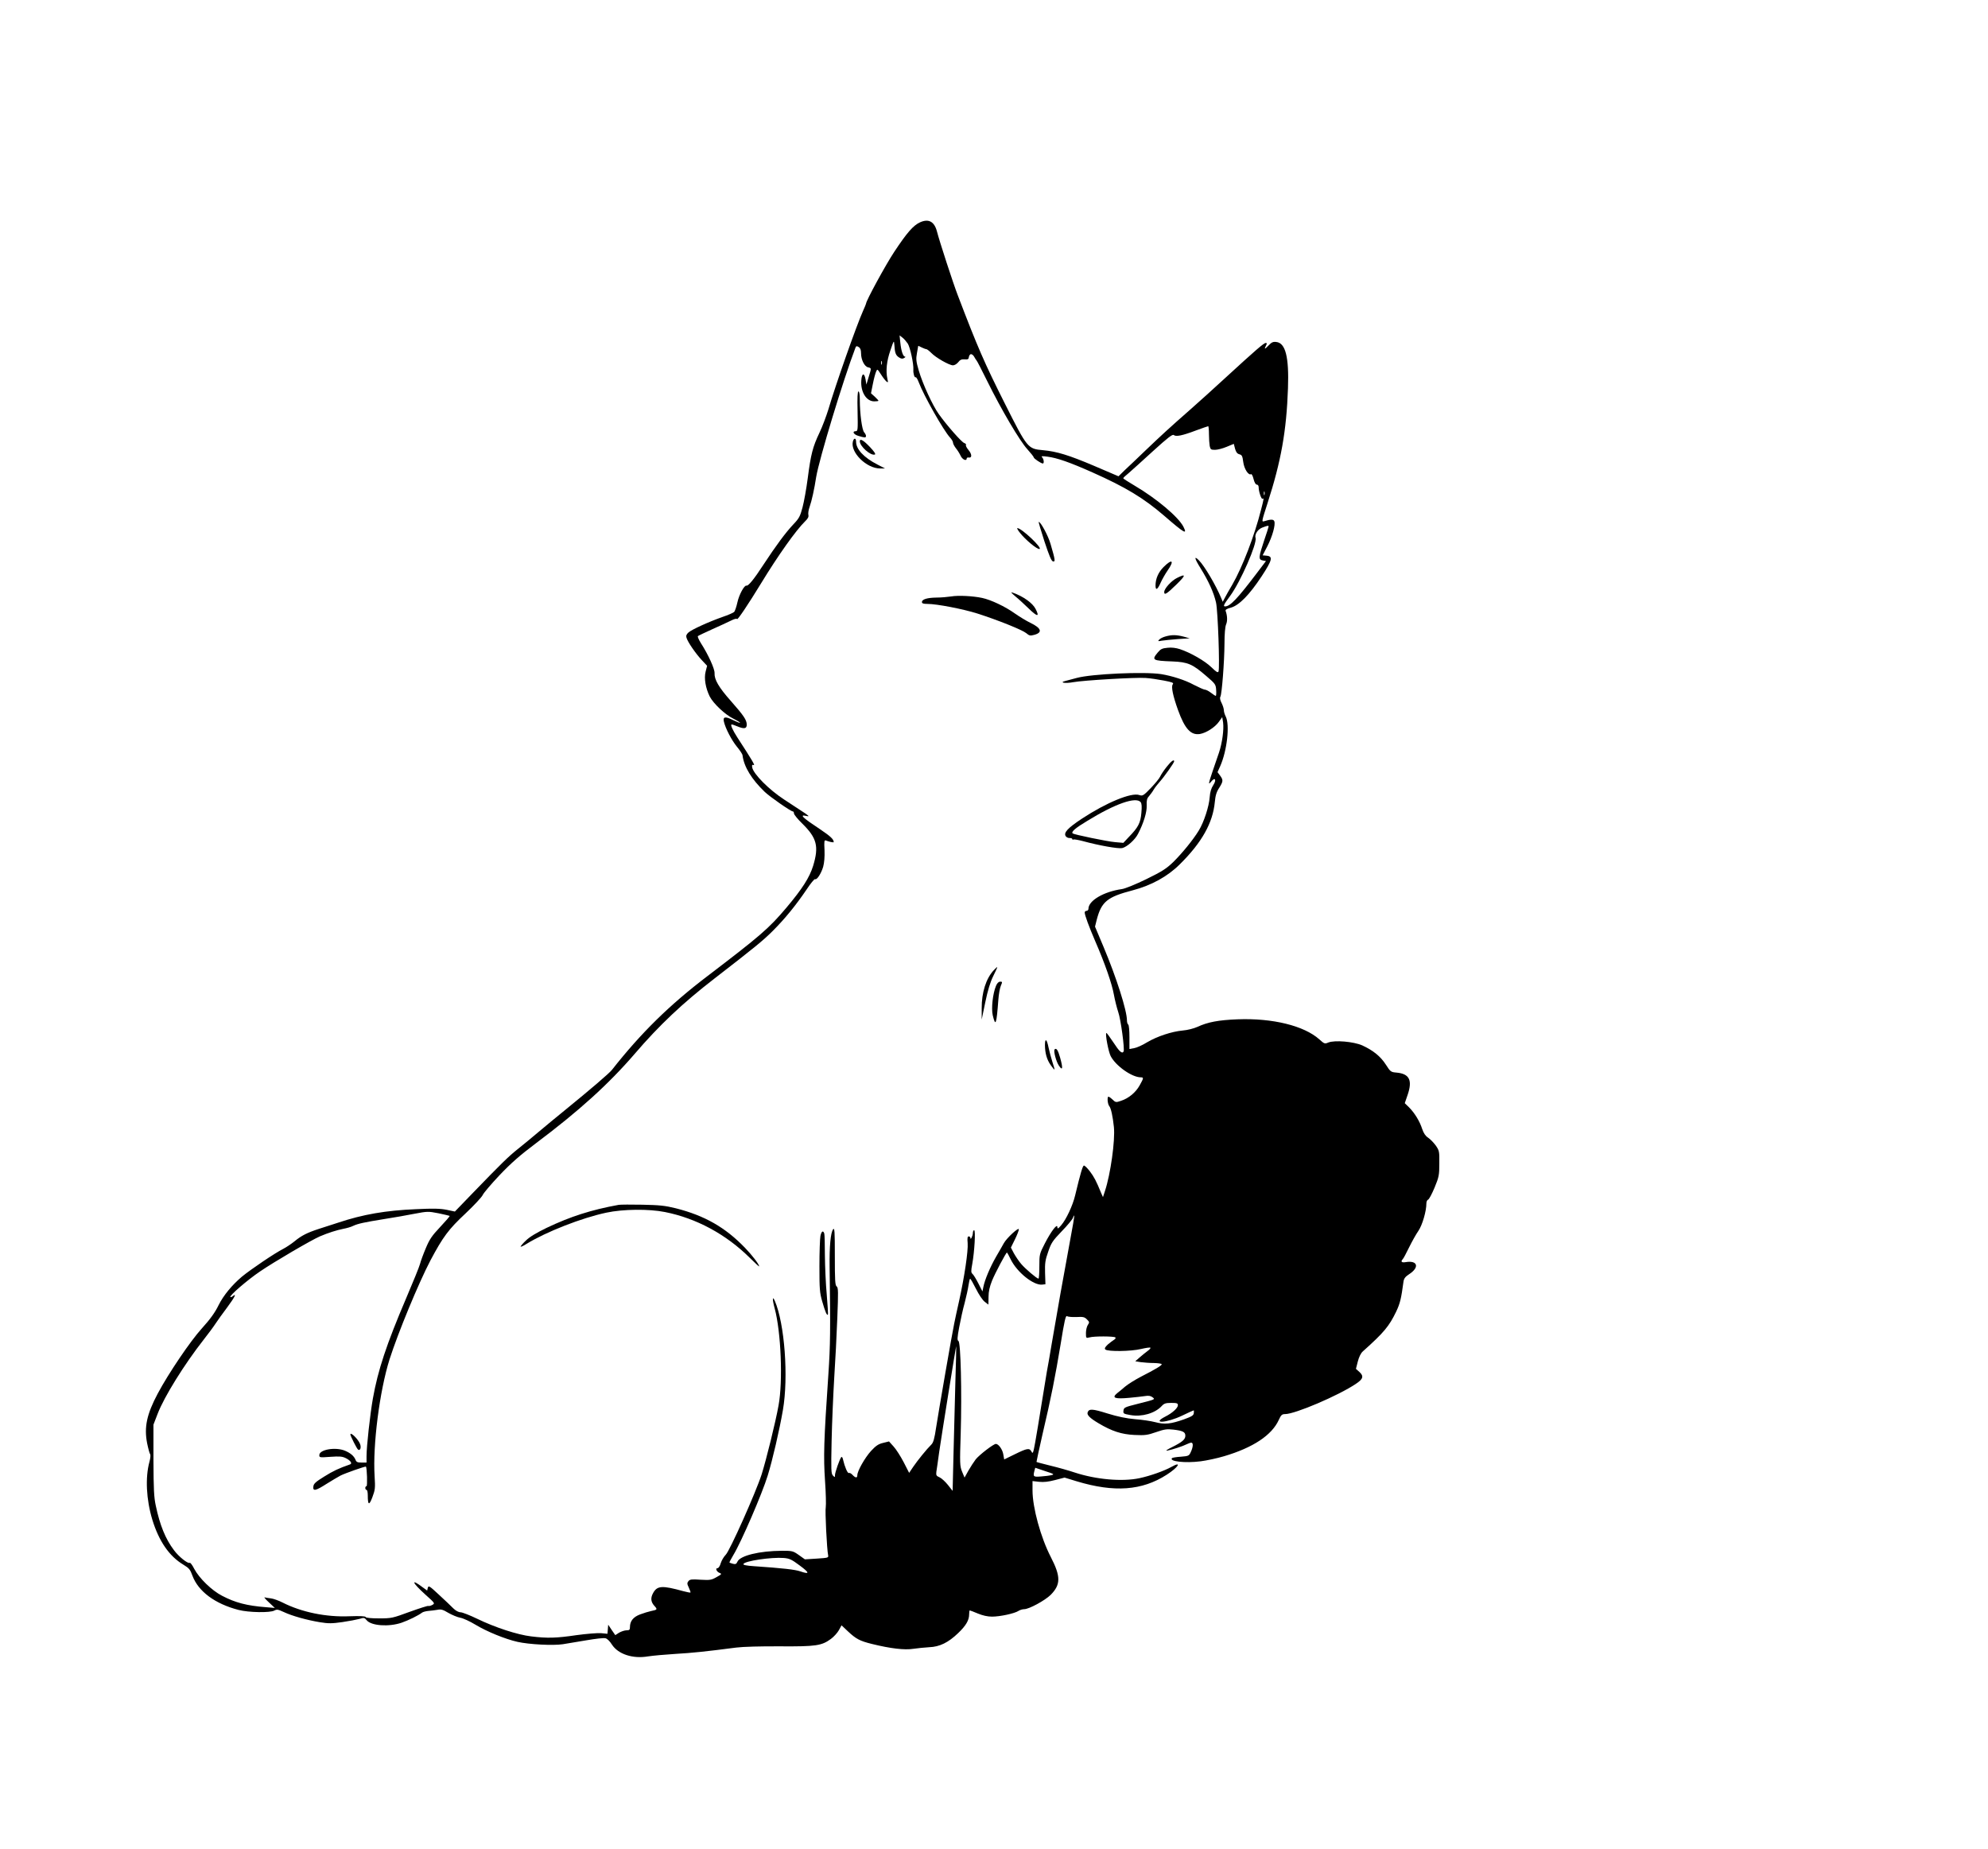 <?xml version="1.0" standalone="no"?>
<!DOCTYPE svg PUBLIC "-//W3C//DTD SVG 20010904//EN"
 "http://www.w3.org/TR/2001/REC-SVG-20010904/DTD/svg10.dtd">
<svg version="1.0" xmlns="http://www.w3.org/2000/svg"
 width="1600pt" height="1488pt" viewBox="0 0 1600 1488"
 preserveAspectRatio="xMidYMid meet">

<g transform="translate(0,1488) scale(0.1,-0.1)"
fill="#000000" stroke="none">
<path d="M7405 13091 c-55 -25 -106 -84 -208 -238 -69 -104 -227 -394 -227
-417 0 -3 -11 -29 -24 -58 -53 -118 -222 -598 -280 -796 -16 -51 -47 -135 -71
-185 -54 -114 -69 -172 -94 -365 -11 -84 -30 -190 -42 -235 -19 -72 -28 -89
-74 -137 -64 -68 -139 -170 -241 -325 -74 -114 -121 -172 -136 -168 -17 6 -60
-73 -73 -134 -8 -36 -20 -72 -27 -78 -7 -7 -49 -25 -93 -40 -116 -41 -246
-101 -273 -124 -17 -15 -22 -27 -17 -43 10 -35 73 -126 122 -179 l44 -47 -12
-47 c-14 -54 0 -133 33 -200 30 -58 125 -147 191 -179 32 -16 56 -31 53 -33
-2 -2 -27 8 -56 22 -62 31 -83 28 -74 -12 13 -56 62 -149 104 -201 24 -29 45
-60 46 -70 12 -94 73 -193 179 -295 42 -40 210 -157 226 -157 5 0 9 -7 9 -16
0 -9 30 -46 67 -82 118 -116 135 -184 87 -341 -29 -93 -87 -184 -215 -336
-142 -168 -210 -226 -635 -550 -304 -231 -534 -456 -769 -755 -21 -27 -174
-158 -378 -324 -67 -54 -162 -133 -212 -175 -49 -42 -124 -103 -165 -136 -78
-62 -131 -114 -367 -358 l-142 -147 -66 14 c-50 10 -106 12 -247 5 -243 -10
-428 -42 -628 -109 -47 -15 -116 -38 -155 -50 -92 -30 -140 -54 -195 -100 -25
-20 -65 -47 -90 -60 -69 -35 -257 -162 -333 -224 -80 -68 -148 -150 -187 -228
-30 -62 -69 -115 -135 -188 -93 -102 -270 -364 -355 -524 -89 -167 -111 -271
-86 -400 9 -44 20 -84 24 -88 5 -5 3 -32 -5 -61 -35 -128 -26 -305 23 -467 53
-173 136 -294 250 -362 46 -28 55 -39 73 -89 47 -126 181 -226 371 -275 81
-21 255 -24 288 -5 21 11 30 9 76 -12 65 -31 187 -65 291 -82 67 -11 96 -11
180 1 55 8 117 20 139 26 35 11 40 10 57 -11 37 -45 178 -55 281 -20 57 20
133 57 166 82 7 5 29 11 50 13 20 1 53 6 73 9 29 6 45 1 88 -25 30 -17 73 -35
96 -39 23 -4 77 -29 120 -55 92 -56 242 -117 340 -139 94 -21 285 -31 365 -19
36 6 122 20 192 32 70 12 138 20 151 16 14 -3 36 -25 52 -51 50 -77 167 -116
290 -95 39 6 138 15 220 20 137 8 244 19 490 51 53 7 199 11 352 10 292 -2
336 5 411 60 23 17 51 48 63 69 l22 40 52 -49 c64 -60 95 -77 193 -101 150
-37 263 -50 332 -39 35 5 93 11 129 13 83 3 153 37 232 113 63 60 89 104 89
152 0 17 2 31 5 31 3 0 32 -11 65 -25 39 -16 78 -25 114 -25 64 0 181 25 213
46 12 8 33 14 46 14 39 0 167 70 213 115 82 83 82 148 1 305 -81 157 -147 397
-147 536 l0 75 53 -6 c37 -4 74 0 128 14 l77 20 98 -30 c302 -91 525 -75 724
53 95 61 125 112 38 63 -57 -32 -173 -73 -258 -91 -138 -29 -348 -11 -521 46
-48 16 -136 41 -195 55 -60 15 -110 28 -112 30 -1 1 21 101 48 221 71 302 102
461 147 731 29 181 40 229 50 221 7 -5 41 -8 75 -7 55 3 66 1 86 -19 21 -21
21 -24 7 -45 -8 -12 -15 -41 -15 -64 0 -42 1 -43 28 -36 36 11 198 10 209 0 4
-5 0 -13 -11 -19 -10 -6 -32 -23 -50 -38 -23 -22 -28 -32 -20 -40 18 -18 207
-16 288 4 38 9 72 14 75 10 3 -3 -7 -15 -24 -27 -16 -12 -45 -35 -64 -52 l-34
-30 44 -7 c24 -3 72 -7 107 -7 34 -1 62 -5 62 -10 0 -10 -50 -40 -169 -101
-46 -24 -102 -59 -126 -79 -23 -20 -52 -44 -64 -53 -46 -38 -19 -48 99 -37 47
4 103 11 125 14 28 5 46 2 60 -9 24 -18 27 -17 -120 -54 -103 -26 -110 -29
-113 -54 -3 -24 0 -26 57 -36 91 -16 196 14 250 72 20 22 33 26 78 26 46 0 53
-3 53 -19 0 -22 -45 -63 -101 -91 -117 -60 11 -52 136 8 48 23 89 42 92 42 2
0 3 -10 1 -23 -2 -18 -18 -27 -78 -49 -108 -38 -156 -43 -232 -23 -34 9 -108
20 -163 24 -69 6 -138 20 -222 46 -121 38 -148 39 -159 10 -9 -21 17 -47 86
-88 109 -65 186 -90 291 -95 85 -4 105 -1 174 23 66 23 87 26 139 20 76 -9 96
-19 96 -49 0 -30 -25 -51 -107 -92 -41 -20 -56 -31 -38 -28 44 9 126 36 155
51 14 7 31 13 38 13 17 0 15 -35 -4 -75 -14 -31 -18 -33 -80 -38 -36 -2 -68
-8 -71 -11 -27 -27 105 -42 230 -26 47 6 132 24 189 41 233 69 384 169 440
292 18 40 26 47 51 47 80 0 429 149 569 243 59 39 66 62 29 96 l-28 25 15 59
c10 38 24 67 41 82 171 153 211 202 268 320 31 66 40 102 59 243 4 24 15 38
44 57 86 55 71 114 -26 98 -33 -6 -43 4 -25 23 6 5 28 47 51 94 23 47 57 108
76 135 32 48 64 158 64 221 0 14 6 27 14 30 8 3 31 47 52 97 35 85 38 100 38
194 1 97 0 103 -29 145 -17 23 -45 52 -62 63 -21 14 -35 35 -47 70 -19 60 -60
128 -106 174 l-34 33 23 67 c40 117 15 169 -87 179 -48 4 -51 6 -88 64 -43 67
-103 115 -190 155 -70 31 -223 44 -274 23 -28 -12 -32 -10 -71 25 -122 110
-377 173 -659 162 -153 -6 -239 -22 -323 -61 -29 -13 -80 -26 -117 -29 -89 -8
-207 -47 -288 -95 -37 -23 -84 -44 -104 -47 l-38 -7 0 95 c0 53 -4 99 -10 102
-5 3 -10 18 -10 33 0 80 -85 346 -188 591 l-69 164 14 56 c38 145 85 183 289
236 151 40 281 111 380 210 177 175 265 333 281 499 5 53 13 82 35 115 33 53
34 63 8 99 l-21 28 21 47 c56 125 79 335 45 401 -8 15 -15 38 -15 50 0 12 -8
38 -18 58 -12 23 -16 42 -10 51 12 22 32 279 33 427 0 78 5 136 13 155 12 27
10 72 -4 109 -3 9 11 18 43 26 66 19 148 102 247 252 86 131 93 161 40 166
l-32 3 38 73 c40 78 67 173 56 201 -6 17 -29 17 -83 0 -20 -6 -18 2 28 144
110 340 153 584 165 926 9 253 -20 366 -95 373 -25 3 -38 -3 -61 -28 -31 -33
-38 -33 -20 1 8 14 7 19 -3 19 -15 0 -80 -56 -324 -280 -87 -80 -216 -197
-288 -260 -165 -145 -224 -199 -360 -329 -60 -58 -133 -127 -162 -154 l-51
-50 -194 83 c-207 88 -303 117 -413 127 -123 11 -126 14 -308 376 -163 324
-219 452 -379 872 -35 90 -147 433 -167 512 -21 80 -67 105 -136 74z m-99
-976 c19 -30 48 -162 45 -210 -2 -31 9 -66 18 -61 5 3 16 -16 26 -42 39 -104
199 -387 251 -443 13 -14 24 -32 24 -41 0 -9 11 -29 23 -45 13 -15 30 -43 38
-60 13 -31 49 -47 49 -23 0 6 8 10 17 8 27 -5 26 27 -2 60 -15 18 -24 36 -21
41 4 5 -3 12 -14 16 -20 6 -139 141 -204 232 -51 71 -130 244 -161 349 -22 76
-24 94 -15 143 5 30 10 56 10 57 0 2 12 -4 28 -12 15 -7 32 -14 38 -14 5 0 23
-14 39 -30 36 -38 145 -100 175 -100 12 0 31 11 42 25 15 20 28 25 52 23 26
-2 32 1 34 20 2 12 10 22 17 22 8 0 20 -10 26 -22 7 -13 15 -25 18 -28 4 -3
43 -79 88 -170 112 -227 261 -480 322 -546 28 -31 51 -60 51 -65 0 -9 59 -49
73 -49 12 0 8 35 -5 49 -11 11 -3 12 42 6 78 -10 179 -45 363 -127 267 -119
411 -206 576 -348 164 -142 190 -157 155 -88 -41 79 -216 226 -391 329 -51 30
-93 57 -93 60 0 4 19 22 43 41 23 20 111 99 196 177 120 109 157 138 168 130
17 -15 68 -5 179 37 51 19 95 34 98 34 3 0 6 -29 6 -64 0 -35 3 -78 6 -95 6
-28 10 -31 43 -31 20 0 62 11 93 24 l58 24 10 -39 c8 -28 17 -40 35 -45 20 -5
25 -14 31 -62 7 -55 42 -110 63 -98 5 3 14 -14 20 -39 7 -28 17 -45 26 -45 9
0 15 -9 15 -21 0 -34 22 -99 31 -93 12 7 12 3 -12 -89 -52 -207 -150 -462
-231 -602 -23 -38 -49 -85 -59 -104 l-18 -34 -12 29 c-42 102 -135 260 -180
305 -41 41 -36 15 13 -63 66 -107 106 -195 125 -277 15 -67 31 -525 20 -555
-5 -12 -18 -4 -57 34 -52 51 -169 118 -254 146 -31 10 -67 15 -99 11 -43 -4
-56 -10 -79 -38 -51 -61 -43 -66 118 -72 124 -5 161 -21 271 -116 75 -64 78
-69 81 -114 2 -26 0 -47 -3 -47 -4 0 -21 11 -39 25 -18 14 -40 25 -49 25 -8 0
-48 18 -89 39 -69 38 -176 72 -263 86 -137 21 -560 2 -680 -31 -33 -9 -73 -20
-90 -24 -54 -13 -2 -22 62 -10 81 15 504 40 583 34 36 -2 102 -12 148 -21 68
-13 80 -18 71 -30 -15 -17 1 -93 42 -207 55 -152 103 -204 176 -193 51 9 120
53 152 97 l28 39 7 -45 c7 -56 -7 -162 -33 -240 -11 -32 -34 -99 -51 -149 -35
-104 -37 -115 -12 -85 31 39 45 15 17 -28 -17 -26 -26 -55 -29 -97 -5 -74 -47
-203 -88 -269 -45 -74 -134 -183 -206 -254 -54 -52 -89 -75 -216 -137 -84 -41
-172 -77 -197 -80 -147 -21 -269 -93 -269 -159 0 -9 -7 -16 -15 -16 -8 0 -15
-6 -15 -13 0 -21 33 -111 85 -232 78 -179 135 -344 150 -430 8 -44 24 -107 35
-140 20 -55 53 -300 43 -317 -12 -21 -34 -1 -82 73 -29 44 -55 79 -57 76 -10
-9 17 -151 35 -186 41 -79 171 -171 243 -171 24 0 23 -6 -10 -65 -31 -56 -88
-104 -150 -124 -41 -14 -43 -14 -71 13 -16 15 -31 24 -33 19 -8 -14 -2 -61 10
-75 14 -17 28 -83 37 -168 11 -108 -27 -379 -72 -515 l-16 -49 -15 34 c-40 98
-57 129 -90 173 -20 26 -41 47 -48 47 -10 0 -27 -57 -71 -240 -19 -81 -72
-194 -112 -240 -25 -29 -30 -32 -31 -15 0 32 -50 -33 -101 -132 -43 -84 -44
-87 -44 -184 0 -55 -3 -99 -7 -99 -13 0 -105 78 -139 118 -19 22 -45 61 -59
86 l-24 46 32 65 c18 36 32 73 32 82 0 20 -98 -70 -121 -112 -9 -16 -37 -66
-63 -110 -47 -82 -91 -185 -102 -244 l-7 -34 -33 65 c-18 35 -39 70 -47 76
-12 11 -13 22 -2 80 18 99 28 272 15 272 -5 0 -10 -10 -10 -22 0 -24 -20 -63
-20 -40 0 6 -6 12 -13 12 -10 0 -13 -13 -9 -54 5 -62 -26 -273 -69 -466 -17
-74 -34 -155 -39 -180 -16 -73 -127 -715 -146 -839 -13 -88 -22 -120 -38 -136
-38 -37 -112 -129 -146 -179 l-33 -49 -44 86 c-25 48 -61 104 -81 126 l-37 41
-48 -12 c-38 -9 -58 -23 -97 -65 -49 -54 -110 -161 -110 -195 0 -24 -15 -23
-39 3 -11 12 -24 18 -29 15 -10 -6 -34 51 -47 108 -3 16 -10 25 -14 20 -13
-15 -51 -124 -51 -146 0 -18 -1 -18 -16 -3 -15 15 -16 43 -11 278 3 144 13
372 21 507 9 135 20 353 25 485 8 208 8 242 -5 252 -13 9 -15 49 -15 245 0
201 -2 230 -14 215 -20 -28 -30 -134 -28 -302 7 -510 6 -629 -10 -865 -37
-539 -40 -664 -27 -856 7 -100 9 -195 6 -212 -7 -28 9 -342 19 -388 4 -20 0
-21 -91 -27 l-96 -6 -49 35 c-47 33 -53 34 -136 34 -181 -1 -337 -39 -358 -88
-8 -18 -15 -22 -35 -17 -14 4 -27 8 -29 10 -2 2 13 30 32 62 63 104 231 492
276 639 38 123 94 364 122 526 46 267 14 695 -65 879 -20 45 -21 12 -1 -61 51
-191 67 -585 31 -780 -24 -135 -99 -437 -136 -555 -47 -146 -256 -614 -289
-647 -15 -15 -33 -45 -40 -67 -6 -23 -18 -41 -26 -41 -21 0 -7 -30 18 -39 18
-7 14 -11 -26 -33 -42 -24 -53 -25 -129 -21 -70 5 -86 3 -97 -11 -12 -15 -12
-22 3 -53 9 -19 15 -37 13 -39 -2 -2 -28 3 -58 11 -170 47 -210 45 -243 -16
-22 -40 -18 -73 14 -106 22 -25 20 -28 -30 -38 -19 -4 -59 -16 -88 -27 -56
-21 -82 -54 -82 -103 0 -21 -5 -25 -27 -25 -16 0 -42 -9 -60 -19 l-31 -20 -29
42 -28 42 -3 -37 -3 -36 -52 5 c-29 2 -117 -5 -197 -16 -163 -24 -235 -26
-365 -10 -110 13 -291 72 -435 142 -58 28 -117 51 -132 52 -17 0 -40 12 -60
32 -18 18 -70 68 -116 110 -76 71 -83 75 -89 55 l-5 -22 -32 23 c-104 79 -92
43 19 -57 76 -68 77 -69 54 -82 -13 -7 -27 -10 -31 -8 -4 3 -72 -19 -150 -47
-139 -51 -146 -53 -247 -53 -65 0 -106 4 -108 11 -3 7 -46 9 -131 6 -188 -8
-385 33 -537 110 -33 17 -76 32 -95 34 -19 2 -42 6 -50 8 -8 3 7 -15 34 -40
l48 -45 -73 6 c-152 12 -245 36 -352 92 -82 42 -184 141 -224 217 -15 30 -31
51 -36 48 -15 -9 -89 50 -127 102 -68 90 -113 200 -146 357 -15 68 -18 133
-19 368 l0 285 34 88 c52 136 214 397 371 597 37 47 80 105 96 130 16 24 57
82 92 128 60 81 79 118 47 92 -9 -7 -18 -11 -21 -8 -10 10 138 138 239 206
114 78 412 252 481 282 68 29 135 50 189 61 27 5 63 15 80 24 39 18 86 28 252
55 72 11 179 30 240 42 105 20 112 20 194 4 47 -10 87 -19 90 -21 2 -3 -32
-42 -76 -89 -67 -71 -86 -99 -116 -171 -20 -47 -41 -104 -47 -128 -6 -23 -56
-145 -110 -272 -161 -377 -228 -581 -269 -810 -22 -124 -51 -385 -51 -463 l0
-52 -40 0 c-33 0 -42 4 -49 23 -12 29 -39 53 -84 72 -76 32 -207 10 -207 -35
0 -20 3 -20 88 -14 73 5 95 4 124 -10 39 -19 56 -44 35 -51 -90 -31 -138 -54
-208 -98 -68 -42 -85 -57 -87 -80 -5 -40 18 -35 107 22 42 26 92 56 111 66 35
18 202 77 205 72 9 -10 13 -157 5 -157 -6 0 -10 -7 -10 -15 0 -8 5 -15 10 -15
6 0 10 -20 10 -44 0 -80 11 -84 37 -15 22 59 24 73 18 169 -16 249 40 686 120
940 69 216 234 615 330 798 100 188 145 249 281 376 70 66 132 133 139 149 6
15 67 87 135 159 95 100 164 160 294 258 344 258 585 476 795 720 197 230 386
408 641 605 326 252 392 306 471 385 97 97 184 204 271 332 32 49 63 86 68 83
14 -9 49 45 65 99 9 33 13 80 11 134 -4 72 -2 83 11 78 28 -11 63 -18 63 -13
0 23 -26 47 -109 103 -141 93 -170 121 -113 108 33 -8 25 0 -48 47 -30 20 -88
58 -128 84 -123 80 -248 206 -258 259 -3 20 -1 24 11 19 15 -5 -9 35 -131 223
-38 59 -58 104 -45 104 5 0 25 -7 44 -15 56 -23 77 -20 77 13 0 38 -24 73
-128 191 -97 109 -134 173 -131 224 2 33 -50 148 -111 243 -16 26 -27 51 -23
55 5 4 55 28 113 54 58 26 126 57 152 70 29 15 48 19 50 13 4 -10 91 120 193
287 137 225 282 429 355 500 22 21 30 36 26 51 -3 12 1 41 10 65 17 48 38 143
53 241 24 144 217 781 316 1040 6 14 10 15 26 5 13 -8 19 -23 19 -50 0 -52 27
-106 56 -113 29 -7 28 -4 5 -79 l-18 -60 -7 43 c-10 55 -30 50 -34 -9 -7 -92
40 -169 104 -169 19 0 34 2 34 5 0 3 -14 18 -30 33 l-30 27 15 75 c8 41 20 86
26 99 10 23 10 23 38 -20 15 -24 35 -50 44 -58 15 -12 16 -10 9 20 -14 65 -6
143 24 229 28 82 29 84 32 45 4 -65 11 -84 37 -101 18 -12 29 -13 42 -5 10 6
13 11 7 11 -16 0 -31 45 -38 113 l-6 58 22 -17 c13 -9 32 -32 44 -49z m-209
-167 c-3 -7 -5 -2 -5 12 0 14 2 19 5 13 2 -7 2 -19 0 -25z m3080 -1050 c-3 -7
-5 -2 -5 12 0 14 2 19 5 13 2 -7 2 -19 0 -25z m33 -256 c0 -4 -16 -53 -35
-109 -46 -137 -48 -156 -13 -163 l27 -5 -72 -95 c-157 -207 -216 -270 -257
-270 -18 0 -11 15 41 85 83 113 218 421 204 466 -9 29 19 71 56 84 43 16 49
17 49 7z m-1600 -5758 c-45 -241 -107 -590 -145 -815 -14 -85 -32 -189 -40
-230 -7 -41 -27 -162 -44 -269 -17 -107 -39 -240 -49 -295 -16 -89 -20 -98
-30 -77 -17 31 -34 28 -134 -21 l-86 -42 -7 40 c-6 39 -38 85 -60 85 -19 0
-132 -87 -162 -124 -15 -20 -42 -61 -59 -91 l-31 -56 -20 48 c-18 45 -19 64
-11 303 10 336 0 738 -18 748 -11 6 -10 26 6 112 11 58 30 146 44 195 13 50
27 114 31 143 4 28 10 52 13 51 4 0 25 -37 47 -81 23 -46 53 -91 70 -104 l30
-23 1 62 c0 44 9 82 28 130 25 62 113 227 120 227 2 0 16 -24 30 -54 51 -105
185 -212 254 -204 l26 3 -3 91 c-2 78 1 103 25 170 24 71 35 88 109 165 46 47
86 96 90 108 4 12 9 21 11 18 2 -2 -14 -98 -36 -213z m-921 -1129 c-4 -159
-11 -421 -15 -581 l-7 -292 -38 48 c-21 26 -51 54 -67 61 -26 11 -29 17 -26
44 3 16 13 89 23 161 22 151 135 854 137 851 1 -1 -2 -132 -7 -292z m774 -746
c-15 -4 -54 -9 -85 -11 -62 -5 -65 -2 -52 48 l6 22 80 -27 c71 -23 76 -26 51
-32z m-2026 -728 c80 -59 81 -73 5 -47 -43 15 -141 26 -375 42 -60 4 -87 10
-84 17 8 25 226 57 326 49 46 -4 64 -13 128 -61z"/>
<path d="M6902 11570 c3 -147 2 -160 -14 -160 -33 0 -18 -27 21 -38 21 -7 43
-12 50 -12 16 0 14 20 -4 41 -17 18 -35 149 -35 262 0 41 -4 67 -11 67 -7 0
-10 -49 -7 -160z"/>
<path d="M6864 11326 c-21 -87 110 -216 219 -216 l40 0 -62 32 c-109 56 -171
123 -171 183 0 32 -18 33 -26 1z"/>
<path d="M6920 11329 c0 -41 87 -118 121 -107 9 3 -4 23 -40 61 -51 54 -81 71
-81 46z"/>
<path d="M8406 10523 c38 -115 56 -159 69 -161 20 -4 18 11 -20 141 -19 66
-79 177 -95 177 -3 0 18 -71 46 -157z"/>
<path d="M8209 10592 c44 -56 138 -134 157 -130 28 5 -144 168 -178 168 -5 0
4 -17 21 -38z"/>
<path d="M9365 10317 c-42 -42 -65 -94 -65 -149 0 -43 17 -33 41 22 12 27 37
71 55 97 58 82 39 100 -31 30z"/>
<path d="M9473 10229 c-45 -22 -103 -86 -103 -113 0 -28 18 -18 97 59 79 77
80 91 6 54z"/>
<path d="M8175 10078 c28 -23 74 -66 104 -95 70 -68 90 -70 56 -4 -24 48 -100
102 -183 131 -21 8 -16 1 23 -32z"/>
<path d="M7655 10080 c-27 -4 -80 -9 -117 -9 -76 -1 -118 -14 -118 -36 0 -11
11 -15 44 -15 76 0 287 -41 401 -77 169 -54 362 -132 394 -158 25 -21 32 -23
65 -14 70 19 57 55 -34 98 -30 15 -85 48 -122 74 -78 56 -193 110 -263 125
-75 16 -194 22 -250 12z"/>
<path d="M9380 9758 c-19 -5 -42 -16 -50 -25 -13 -14 -11 -15 20 -9 19 3 78 9
130 13 l95 6 -50 14 c-58 15 -96 15 -145 1z"/>
<path d="M9389 8708 c-23 -29 -46 -64 -52 -78 -6 -14 -40 -55 -75 -92 -60 -62
-66 -65 -93 -56 -64 22 -265 -61 -461 -190 -115 -76 -149 -113 -131 -141 6 -9
20 -16 32 -15 11 0 21 -3 21 -8 0 -5 4 -7 9 -4 4 3 39 -3 77 -13 128 -35 284
-63 316 -56 38 9 104 67 128 116 45 87 71 174 69 226 -2 41 2 58 18 75 11 13
29 37 38 53 10 17 33 46 50 65 35 39 115 152 115 163 0 19 -24 2 -61 -45z
m-209 -283 c9 -11 11 -36 6 -88 -7 -80 -25 -115 -101 -193 l-44 -47 -68 6
c-61 5 -330 61 -340 70 -13 13 21 43 118 101 224 138 391 196 429 151z"/>
<path d="M7998 7072 c-62 -66 -98 -180 -97 -306 l0 -91 29 140 c20 96 40 162
64 210 19 38 34 71 32 72 -1 2 -14 -10 -28 -25z"/>
<path d="M8016 6946 c-26 -62 -39 -182 -26 -237 23 -95 30 -74 45 125 3 44 12
94 20 113 13 31 13 33 -5 33 -13 0 -25 -12 -34 -34z"/>
<path d="M8410 6468 c1 -64 15 -115 46 -159 15 -22 29 -38 31 -36 1 2 -6 29
-17 61 -10 31 -24 83 -31 116 -14 70 -29 79 -29 18z"/>
<path d="M8488 6435 c-11 -11 12 -99 35 -132 30 -44 33 -19 9 66 -17 60 -30
80 -44 66z"/>
<path d="M4980 5184 c-221 -40 -389 -94 -580 -185 -83 -40 -139 -74 -167 -102
-24 -22 -43 -45 -43 -49 0 -4 22 5 48 22 160 98 444 209 642 251 135 29 343
31 472 5 252 -50 491 -179 681 -367 42 -42 77 -74 77 -70 0 16 -58 91 -114
149 -159 165 -324 259 -556 318 -88 22 -132 26 -270 29 -91 2 -176 1 -190 -1z"/>
<path d="M6603 4933 c-4 -21 -8 -130 -8 -243 0 -184 2 -213 23 -285 23 -81 37
-113 45 -105 3 3 -2 75 -9 160 -8 85 -14 227 -15 315 0 88 -2 168 -5 178 -9
28 -23 19 -31 -20z"/>
<path d="M2820 3336 c0 -12 53 -117 62 -122 17 -11 27 17 16 45 -14 38 -78
101 -78 77z"/>
</g>
</svg>
